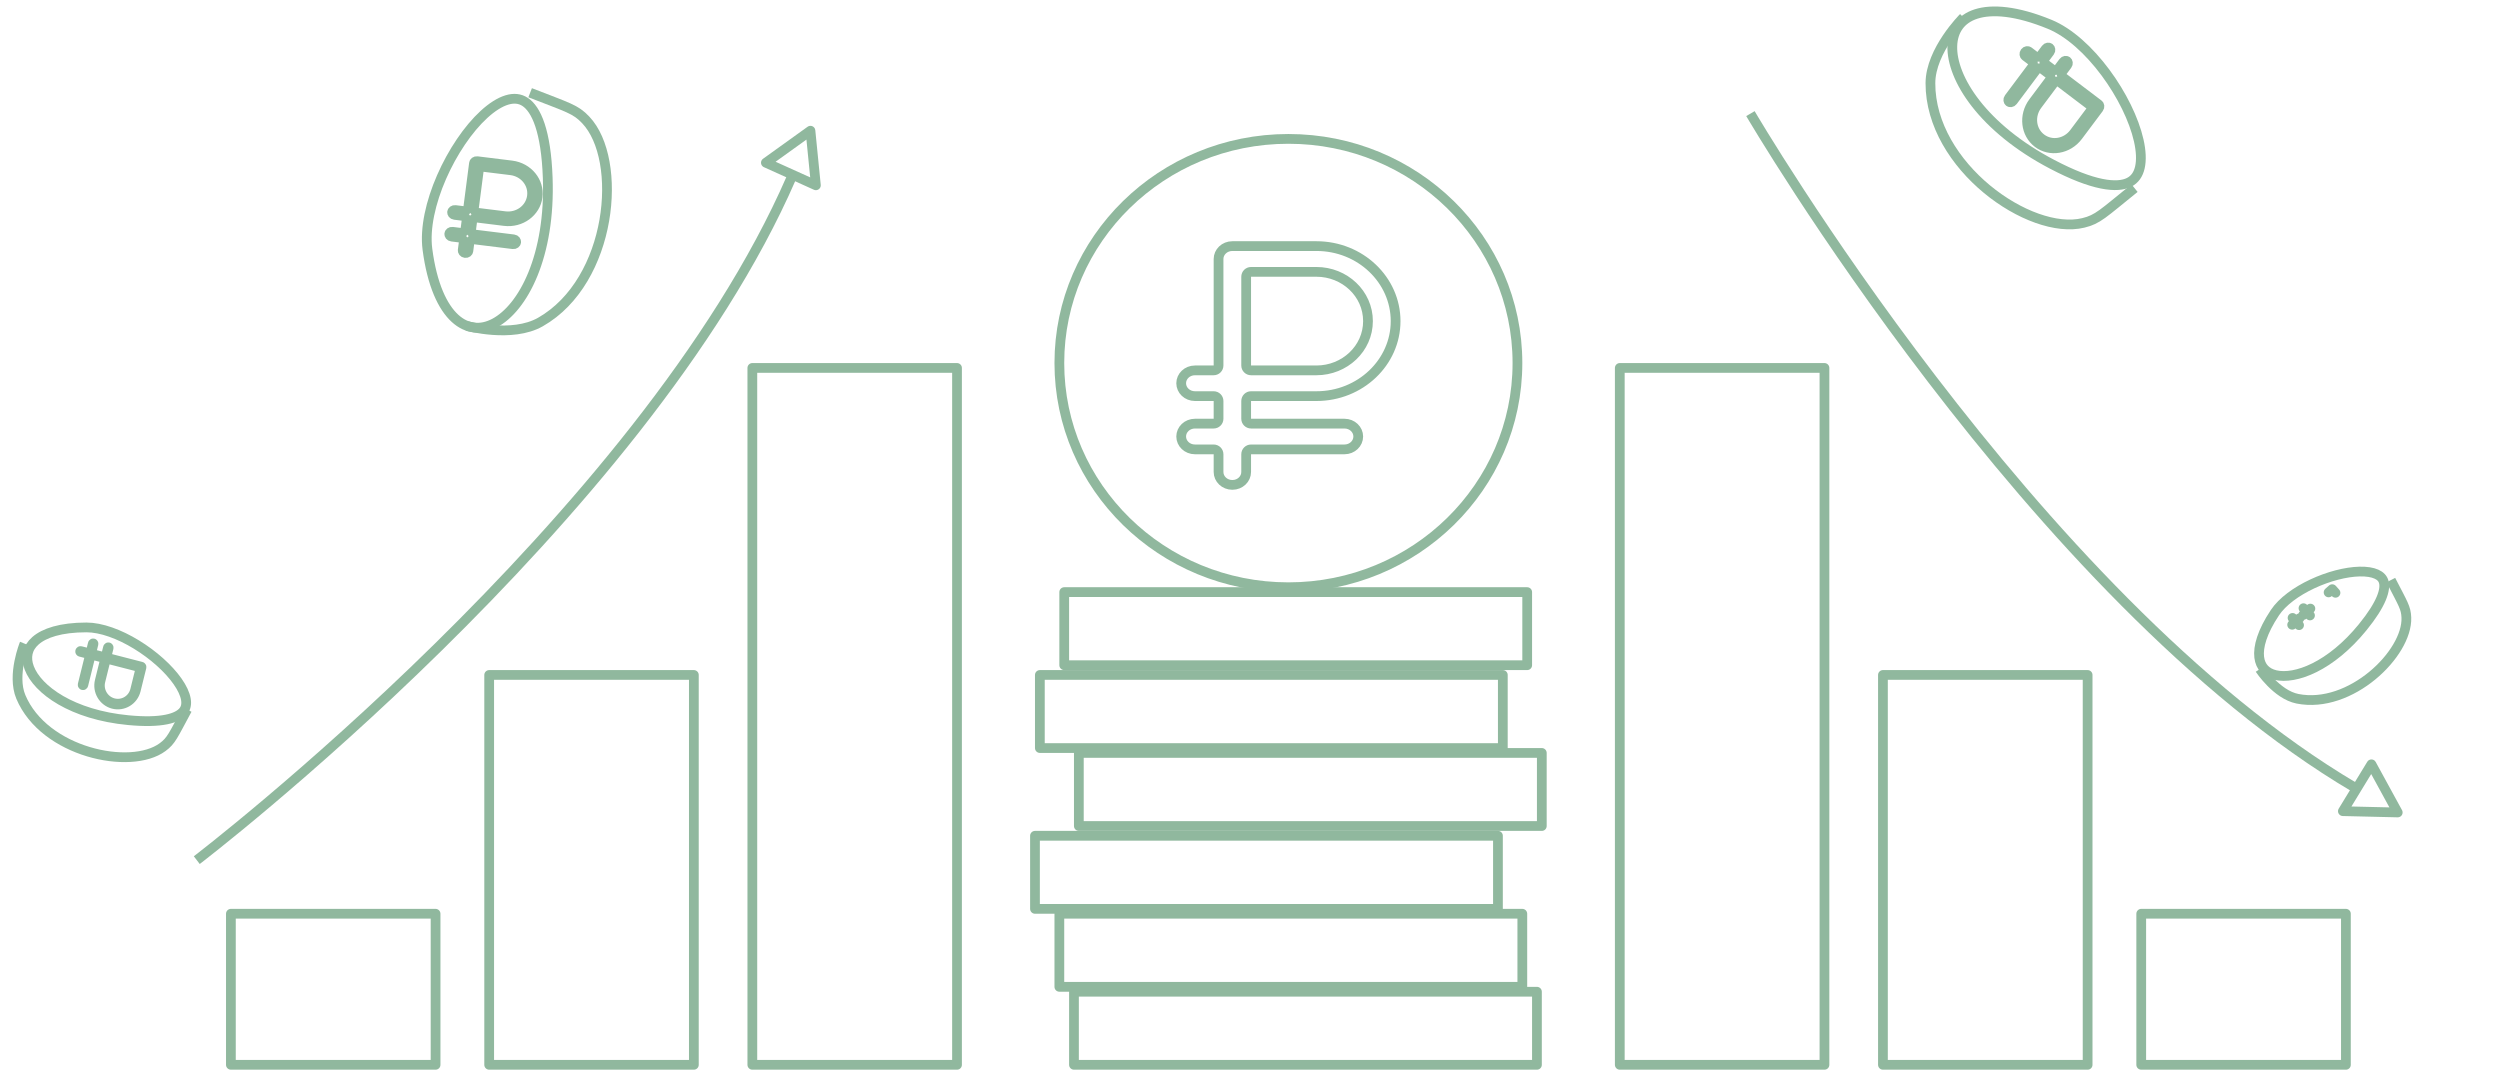 <svg width="513" height="220" viewBox="0 0 513 220" fill="none" xmlns="http://www.w3.org/2000/svg">
<rect x="220.379" y="203.5" width="95" height="15" stroke="#90B89E" stroke-width="2" stroke-linejoin="round"/>
<rect x="217.379" y="187.5" width="95" height="15" stroke="#90B89E" stroke-width="2" stroke-linejoin="round"/>
<rect x="212.379" y="171.5" width="95" height="15" stroke="#90B89E" stroke-width="2" stroke-linejoin="round"/>
<rect x="221.379" y="154.5" width="95" height="15" stroke="#90B89E" stroke-width="2" stroke-linejoin="round"/>
<rect x="213.379" y="138.5" width="95" height="15" stroke="#90B89E" stroke-width="2" stroke-linejoin="round"/>
<rect x="218.379" y="121.5" width="95" height="15" stroke="#90B89E" stroke-width="2" stroke-linejoin="round"/>
<g filter="url(#filter0_ii_2083_16269)">
<path d="M311.379 74.5C311.379 99.885 290.356 120.5 264.379 120.5C238.402 120.5 217.379 99.885 217.379 74.5C217.379 49.115 238.402 28.5 264.379 28.5C290.356 28.5 311.379 49.115 311.379 74.5Z" stroke="#90B89E" stroke-width="2" stroke-linejoin="round"/>
</g>
<path d="M249.046 76C249.598 76 250.046 75.552 250.046 75V53.143C250.046 51.728 251.262 50.5 252.879 50.5L270.129 50.5C279.149 50.5 286.379 57.442 286.379 65.893C286.379 74.343 279.149 81.286 270.129 81.286H256.712C256.16 81.286 255.712 81.733 255.712 82.286V85.929C255.712 86.481 256.16 86.929 256.712 86.929H275.879C277.496 86.929 278.712 88.156 278.712 89.571C278.712 90.987 277.496 92.214 275.879 92.214H256.712C256.16 92.214 255.712 92.662 255.712 93.214V96.857C255.712 98.272 254.496 99.5 252.879 99.5C251.262 99.5 250.046 98.272 250.046 96.857V93.214C250.046 92.662 249.598 92.214 249.046 92.214H245.212C243.596 92.214 242.379 90.987 242.379 89.571C242.379 88.156 243.596 86.929 245.212 86.929H249.046C249.598 86.929 250.046 86.481 250.046 85.929V82.286C250.046 81.733 249.598 81.286 249.046 81.286H245.212C243.596 81.286 242.379 80.058 242.379 78.643C242.379 77.228 243.596 76 245.212 76H249.046ZM255.712 75C255.712 75.552 256.16 76 256.712 76H270.129C275.927 76 280.712 71.524 280.712 65.893C280.712 60.261 275.927 55.786 270.129 55.786L256.712 55.786C256.16 55.786 255.712 56.233 255.712 56.786V75Z" stroke="#90B89E" stroke-width="2" stroke-linejoin="round"/>
<rect x="47.379" y="187.5" width="42" height="31" stroke="#90B89E" stroke-width="2" stroke-linejoin="round"/>
<rect x="100.379" y="138.5" width="42" height="80" stroke="#90B89E" stroke-width="2" stroke-linejoin="round"/>
<rect x="154.379" y="75.5" width="42" height="143" stroke="#90B89E" stroke-width="2" stroke-linejoin="round"/>
<rect x="-1" y="1" width="42" height="31" transform="matrix(-1 0 0 1 480.379 186.5)" stroke="#90B89E" stroke-width="2" stroke-linejoin="round"/>
<rect x="-1" y="1" width="42" height="80" transform="matrix(-1 0 0 1 427.379 137.5)" stroke="#90B89E" stroke-width="2" stroke-linejoin="round"/>
<rect x="-1" y="1" width="42" height="143" transform="matrix(-1 0 0 1 373.379 74.5)" stroke="#90B89E" stroke-width="2" stroke-linejoin="round"/>
<path d="M40.379 176.5C40.379 176.5 131.885 106.569 162.379 36.5" stroke="#90B89E" stroke-width="2" stroke-linejoin="round"/>
<path d="M157.16 33.39L166.303 26.821L167.42 38.024L157.16 33.39Z" stroke="#90B89E" stroke-width="2" stroke-linejoin="round"/>
<path d="M359.188 23.312C359.188 23.312 417.361 122.712 483.157 161.577" stroke="#90B89E" stroke-width="2" stroke-linejoin="round"/>
<path d="M486.617 156.837L492.014 166.717L480.759 166.451L486.617 156.837Z" stroke="#90B89E" stroke-width="2" stroke-linejoin="round"/>
<path d="M95.817 66.881C95.817 66.881 105.054 69.409 110.893 66.08C125.698 57.641 127.94 32.773 120.195 24.61C118.063 22.359 116.649 22.106 108.786 19.027" stroke="#90B89E" stroke-width="2" stroke-linejoin="round"/>
<path d="M112.39 36.446L112.391 36.447C112.688 44.453 111.432 51.158 109.353 56.248C107.266 61.358 104.385 64.758 101.494 66.295C100.059 67.058 98.636 67.357 97.291 67.21C95.95 67.063 94.617 66.467 93.368 65.324C90.842 63.015 88.665 58.474 87.707 51.147C87.151 46.864 88.365 41.476 90.612 36.332C92.853 31.201 96.059 26.458 99.327 23.465C100.963 21.966 102.562 20.955 104.013 20.515C105.434 20.084 106.679 20.204 107.758 20.915C108.873 21.651 109.956 23.113 110.802 25.662C111.645 28.203 112.22 31.729 112.39 36.446Z" stroke="#90B89E" stroke-width="2" stroke-linejoin="round"/>
<path d="M94.985 43.293C95.533 43.361 96.035 42.972 96.106 42.424L97.263 33.499C97.292 33.273 97.534 33.029 97.906 33.075L104.977 33.949C108.384 34.37 110.718 37.304 110.317 40.403C109.915 43.501 106.906 45.775 103.499 45.353L97.999 44.673C97.451 44.606 96.949 44.995 96.878 45.542L96.686 47.03C96.615 47.578 97.001 48.077 97.549 48.144L105.406 49.116C105.779 49.162 105.95 49.458 105.921 49.683C105.892 49.908 105.65 50.153 105.278 50.107L97.421 49.136C96.873 49.068 96.371 49.457 96.3 50.005L96.107 51.493C96.078 51.718 95.836 51.963 95.464 51.917C95.092 51.871 94.92 51.575 94.949 51.349L95.142 49.862C95.213 49.314 94.826 48.815 94.278 48.748L92.707 48.553C92.335 48.507 92.163 48.211 92.192 47.986C92.221 47.761 92.463 47.516 92.835 47.562L94.407 47.756C94.955 47.824 95.457 47.434 95.528 46.887L95.721 45.399C95.791 44.852 95.405 44.353 94.856 44.285L93.285 44.091C92.913 44.045 92.741 43.748 92.77 43.523C92.8 43.298 93.041 43.053 93.414 43.099L94.985 43.293ZM97.264 42.567C97.193 43.115 97.58 43.614 98.128 43.682L103.628 44.362C106.295 44.691 108.815 42.912 109.159 40.259C109.503 37.607 107.516 35.27 104.849 34.94L99.349 34.261C98.801 34.193 98.299 34.582 98.228 35.13L97.264 42.567Z" stroke="#90B89E" stroke-width="2" stroke-linejoin="round"/>
<path d="M402.914 3.59C402.914 3.59 396.133 10.353 396.123 17.074C396.096 34.115 416.567 48.408 427.499 45.738C430.511 45.005 431.434 43.903 438.01 38.606" stroke="#90B89E" stroke-width="2" stroke-linejoin="round"/>
<path d="M421.115 33.722L421.114 33.722C414.017 30.006 408.82 25.586 405.435 21.254C402.037 16.905 400.516 12.716 400.617 9.444C400.667 7.819 401.115 6.436 401.911 5.341C402.704 4.25 403.883 3.389 405.495 2.872C408.754 1.826 413.777 2.191 420.612 4.997C424.606 6.641 428.68 10.37 432.029 14.874C435.37 19.367 437.895 24.505 438.87 28.828C439.358 30.992 439.442 32.882 439.103 34.36C438.772 35.808 438.049 36.829 436.896 37.412C435.703 38.015 433.897 38.229 431.264 37.697C428.64 37.168 425.294 35.916 421.115 33.722Z" stroke="#90B89E" stroke-width="2" stroke-linejoin="round"/>
<path d="M423.257 14.589C422.926 15.031 423.015 15.66 423.455 15.993L430.628 21.43C430.809 21.567 430.902 21.898 430.677 22.199L426.407 27.902C424.35 30.651 420.643 31.22 418.154 29.333C415.664 27.446 415.184 23.704 417.242 20.956L420.563 16.52C420.894 16.078 420.805 15.449 420.365 15.115L419.169 14.209C418.729 13.876 418.104 13.964 417.773 14.406L413.029 20.744C412.804 21.044 412.462 21.046 412.281 20.909C412.1 20.771 412.007 20.44 412.232 20.14L416.976 13.802C417.307 13.36 417.219 12.731 416.779 12.397L415.583 11.491C415.402 11.354 415.309 11.023 415.534 10.722C415.759 10.422 416.101 10.42 416.282 10.557L417.478 11.463C417.918 11.797 418.543 11.709 418.874 11.267L419.823 9.999C420.048 9.699 420.39 9.697 420.571 9.834C420.752 9.972 420.845 10.303 420.62 10.603L419.671 11.871C419.34 12.313 419.428 12.942 419.869 13.275L421.064 14.181C421.504 14.515 422.129 14.427 422.46 13.985L423.409 12.717C423.634 12.417 423.976 12.415 424.157 12.552C424.338 12.69 424.431 13.021 424.206 13.321L423.257 14.589ZM422.756 16.927C422.316 16.594 421.691 16.682 421.36 17.124L418.039 21.56C416.428 23.712 416.721 26.783 418.853 28.399C420.984 30.014 423.999 29.45 425.61 27.298L428.931 22.862C429.262 22.42 429.173 21.791 428.733 21.457L422.756 16.927Z" stroke="#90B89E" stroke-width="2" stroke-linejoin="round"/>
<path d="M463.718 137.297C463.718 137.297 467.153 142.531 471.437 143.384C482.302 145.551 494.07 134.125 493.785 126.725C493.707 124.686 493.125 123.952 490.599 119.034" stroke="#90B89E" stroke-width="2" stroke-linejoin="round"/>
<path d="M484.837 128.688L484.836 128.689C481.571 132.709 478.104 135.425 474.935 137.004C471.747 138.592 468.939 138.994 466.945 138.531C465.959 138.302 465.188 137.867 464.636 137.274C464.088 136.686 463.711 135.892 463.589 134.862C463.342 132.766 464.162 129.691 466.814 125.717C468.328 123.453 471.182 121.365 474.48 119.82C477.765 118.28 481.348 117.346 484.198 117.282C485.626 117.25 486.799 117.438 487.646 117.817C488.467 118.184 488.949 118.709 489.145 119.402C489.352 120.135 489.289 121.23 488.63 122.803C487.975 124.369 486.767 126.315 484.837 128.688Z" stroke="#90B89E" stroke-width="2" stroke-linejoin="round"/>
<path d="M472.675 124.803C473.044 125.214 473.677 125.25 474.09 124.883C473.677 125.25 473.641 125.881 474.01 126.292C473.641 125.881 473.008 125.845 472.595 126.211C473.008 125.845 473.044 125.214 472.675 124.803ZM470.432 126.795C470.801 127.207 471.435 127.242 471.847 126.876C471.435 127.242 471.399 127.873 471.767 128.284C471.399 127.873 470.765 127.837 470.352 128.204C470.765 127.837 470.801 127.207 470.432 126.795ZM479.243 121.642C478.874 121.231 478.241 121.195 477.828 121.562L478.575 120.898L479.243 121.642Z" stroke="#90B89E" stroke-width="2" stroke-linejoin="round"/>
<path d="M5.034 132.071C5.034 132.071 2.39 138.501 4.273 142.995C9.047 154.391 26.792 158.174 33.371 153.31C35.184 151.971 35.493 150.975 38.413 145.582" stroke="#90B89E" stroke-width="2" stroke-linejoin="round"/>
<path d="M26.326 147.777L26.326 147.777C20.589 147.233 15.916 145.678 12.469 143.685C9.004 141.681 6.847 139.277 6.005 137.072C5.188 134.935 5.583 132.97 7.288 131.475C9.075 129.908 12.427 128.748 17.735 128.746C20.78 128.747 24.498 130.127 27.989 132.258C31.467 134.383 34.582 137.17 36.441 139.825C37.372 141.155 37.948 142.395 38.137 143.457C38.322 144.494 38.137 145.316 37.601 145.965C37.04 146.644 35.976 147.277 34.114 147.647C32.26 148.015 29.712 148.102 26.326 147.777Z" stroke="#90B89E" stroke-width="2" stroke-linejoin="round"/>
<path d="M22.035 133.98C21.902 134.516 22.228 135.062 22.763 135.2L28.988 136.806C29.017 136.814 29.05 136.849 29.037 136.905L27.866 141.638C27.35 143.724 25.268 144.969 23.236 144.444C21.203 143.92 19.95 141.815 20.466 139.728L21.376 136.047C21.509 135.511 21.183 134.965 20.648 134.827L19.61 134.559C19.076 134.421 18.535 134.744 18.402 135.28L17.102 140.538C17.088 140.594 17.042 140.609 17.013 140.601C16.984 140.594 16.95 140.558 16.963 140.502L18.264 135.244C18.396 134.708 18.07 134.161 17.536 134.023L16.498 133.756C16.469 133.748 16.435 133.713 16.449 133.657C16.463 133.601 16.509 133.586 16.538 133.594L17.576 133.862C18.11 134 18.651 133.677 18.784 133.141L19.044 132.089C19.058 132.033 19.104 132.019 19.133 132.026C19.162 132.034 19.196 132.069 19.182 132.125L18.922 133.176C18.79 133.713 19.116 134.259 19.651 134.397L20.688 134.665C21.223 134.803 21.764 134.48 21.896 133.944L22.156 132.892C22.17 132.836 22.216 132.822 22.245 132.829C22.274 132.837 22.308 132.872 22.295 132.928L22.035 133.98ZM22.723 135.362C22.188 135.224 21.647 135.547 21.515 136.083L20.604 139.764C20.115 141.742 21.298 143.772 23.276 144.283C25.254 144.793 27.239 143.58 27.728 141.602L28.638 137.921C28.771 137.385 28.445 136.838 27.91 136.7L22.723 135.362Z" stroke="#90B89E" stroke-width="2" stroke-linejoin="round"/>
<defs>
<filter id="filter0_ii_2083_16269" x="216.379" y="22.949" width="96" height="103.101" filterUnits="userSpaceOnUse" color-interpolation-filters="sRGB">
<feFlood flood-opacity="0" result="BackgroundImageFix"/>
<feBlend mode="normal" in="SourceGraphic" in2="BackgroundImageFix" result="shape"/>
<feColorMatrix in="SourceAlpha" type="matrix" values="0 0 0 0 0 0 0 0 0 0 0 0 0 0 0 0 0 0 127 0" result="hardAlpha"/>
<feOffset dy="4.551"/>
<feGaussianBlur stdDeviation="2.73"/>
<feComposite in2="hardAlpha" operator="arithmetic" k2="-1" k3="1"/>
<feColorMatrix type="matrix" values="0 0 0 0 0.09 0 0 0 0 0.098 0 0 0 0 0.102 0 0 0 0.1 0"/>
<feBlend mode="normal" in2="shape" result="effect1_innerShadow_2083_16269"/>
<feColorMatrix in="SourceAlpha" type="matrix" values="0 0 0 0 0 0 0 0 0 0 0 0 0 0 0 0 0 0 127 0" result="hardAlpha"/>
<feOffset dy="-4.551"/>
<feGaussianBlur stdDeviation="2.73"/>
<feComposite in2="hardAlpha" operator="arithmetic" k2="-1" k3="1"/>
<feColorMatrix type="matrix" values="0 0 0 0 0.09 0 0 0 0 0.098 0 0 0 0 0.102 0 0 0 0.1 0"/>
<feBlend mode="normal" in2="effect1_innerShadow_2083_16269" result="effect2_innerShadow_2083_16269"/>
</filter>
</defs>
</svg>

